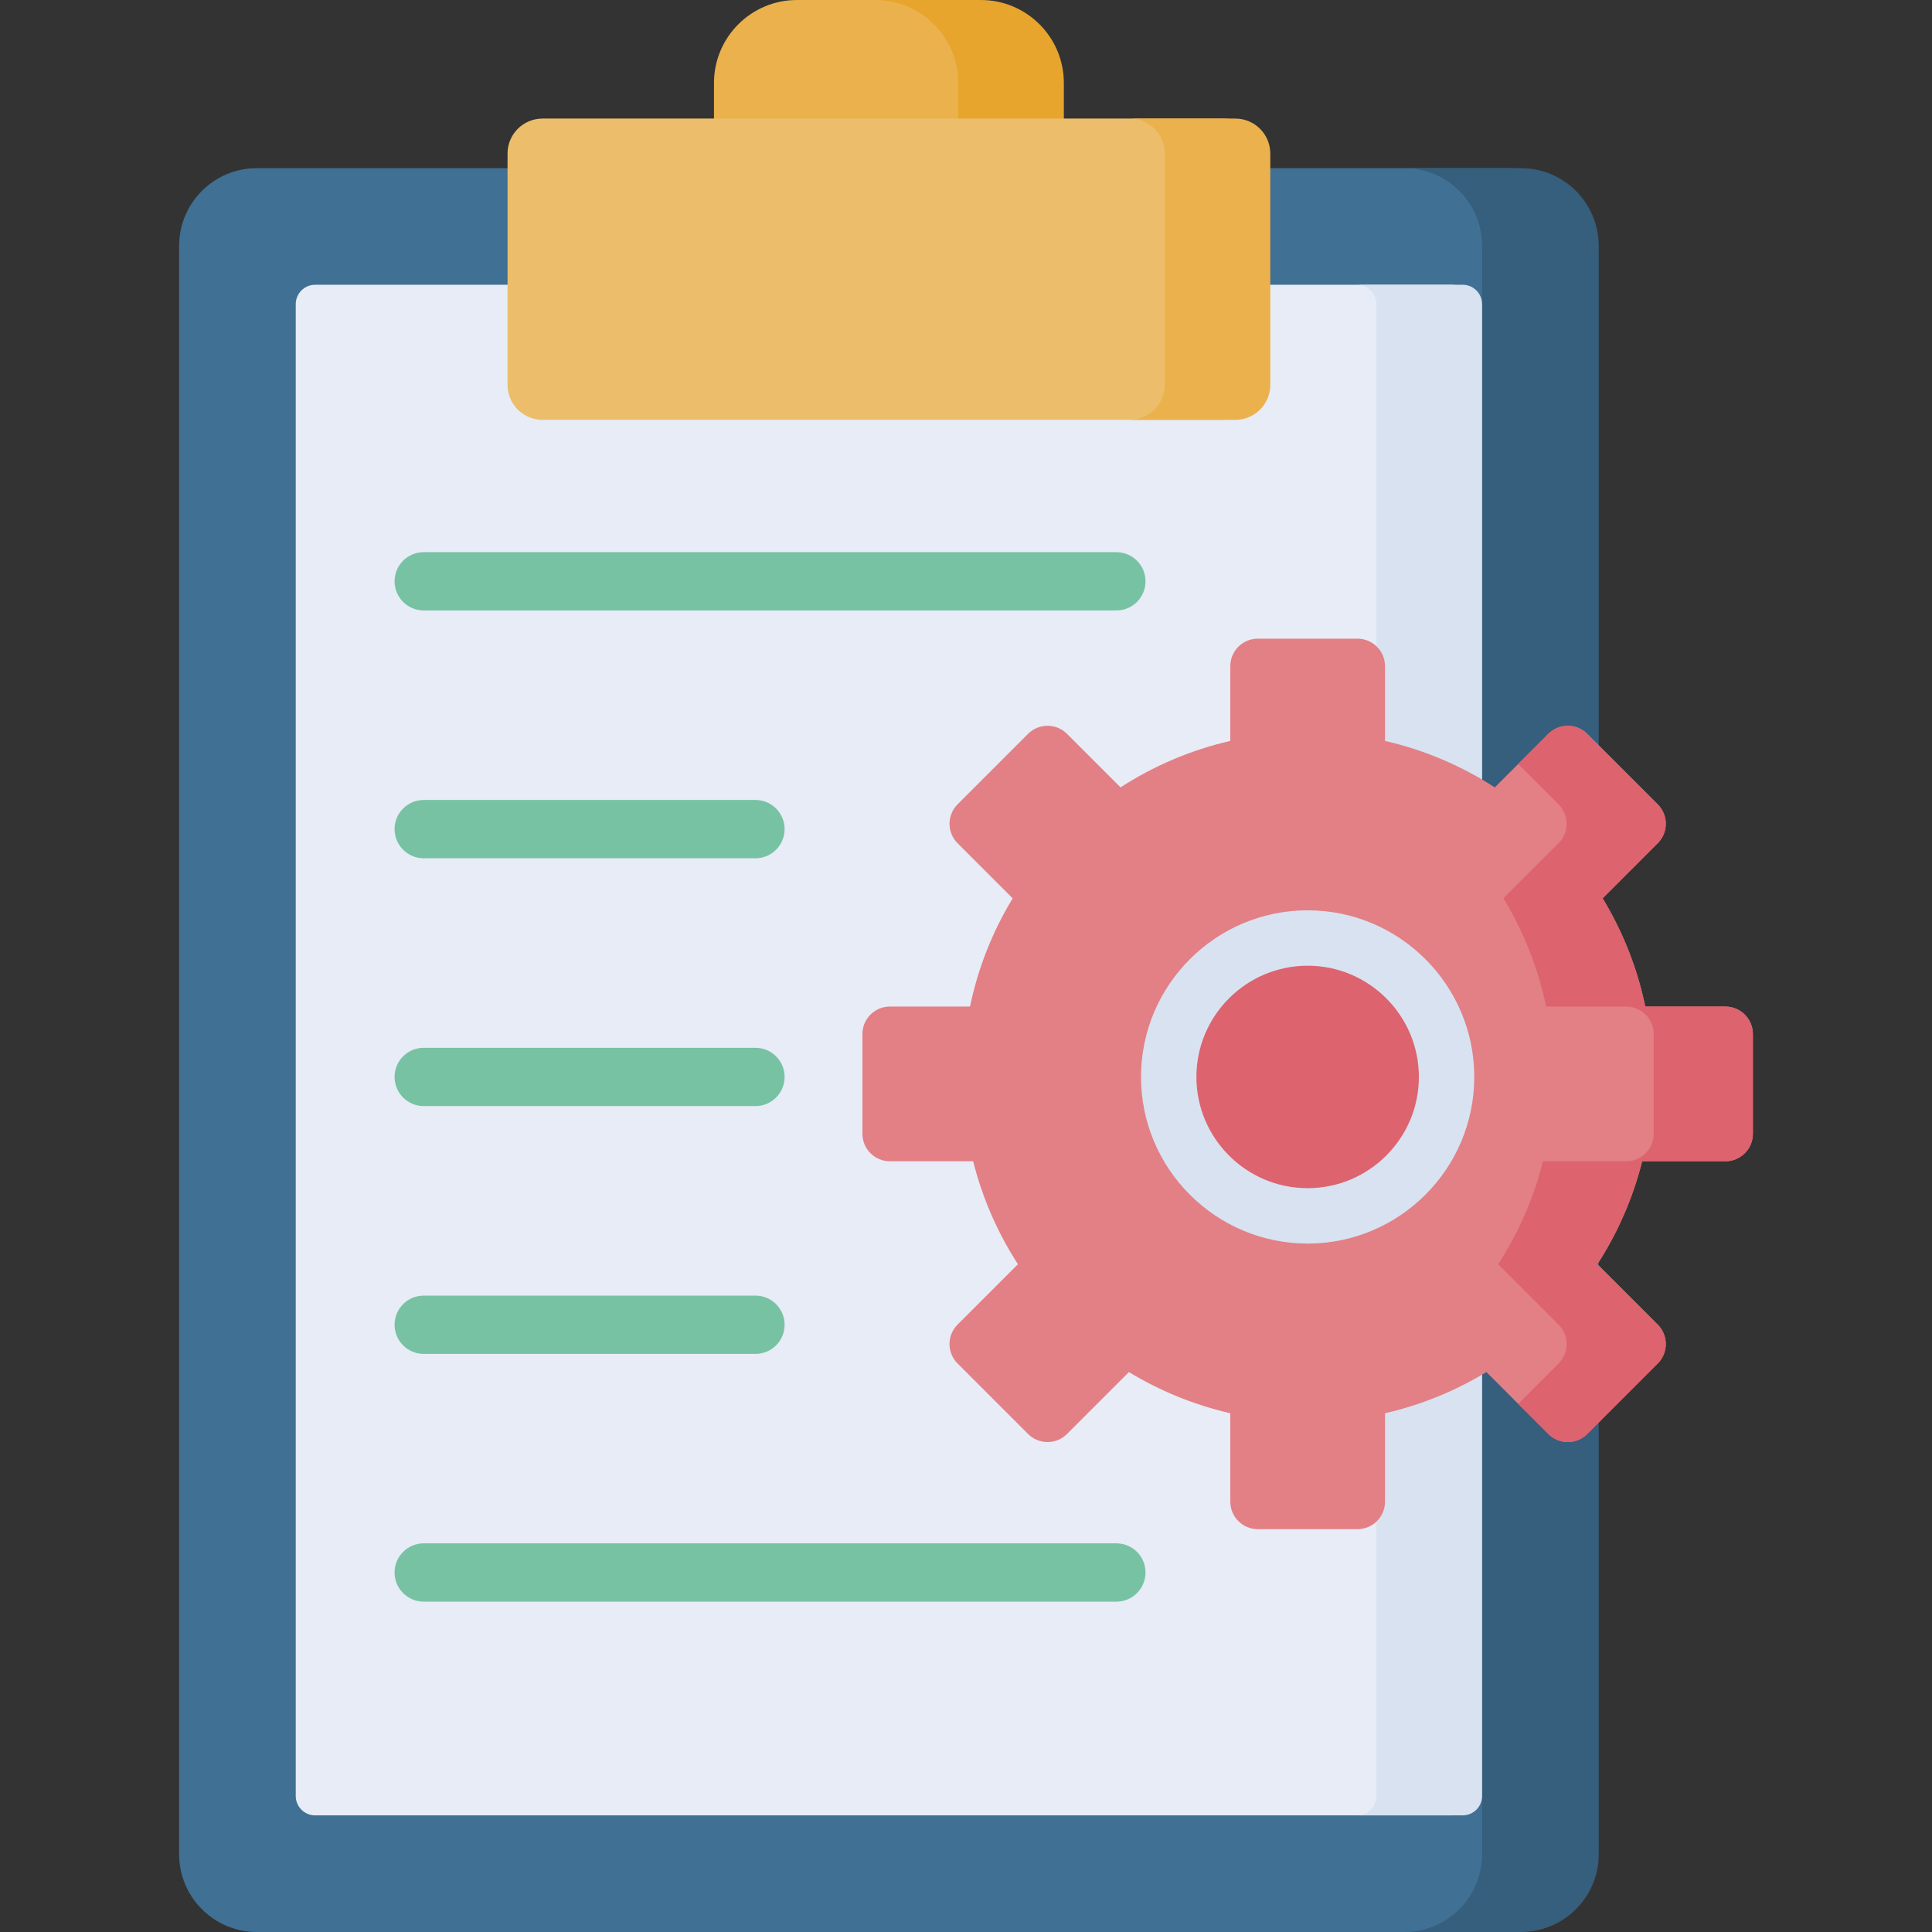 <svg id="Capa_1" enable-background="new 0 0 512 512" height="512" viewBox="0 0 512 512" width="512" xmlns="http://www.w3.org/2000/svg"><rect x="0" y="0" width="512" height="512" fill="#333333" stroke="none"/><g><path d="m257.019 0h-45.813c-12.145 0-21.991 9.846-21.991 21.991v40.85h89.796v-40.85c-.001-12.145-9.847-21.991-21.992-21.991z" fill="#eab14d"/><path d="m420.757 491.396v-426.233c0-11.379-9.225-20.604-20.604-20.604h-332.082c-11.379 0-20.604 9.224-20.604 20.604v426.233c0 11.379 9.225 20.604 20.604 20.604h332.082c11.379 0 20.604-9.224 20.604-20.604z" fill="#407093"/><path d="m389.851 475.944v-395.328c0-2.845-2.306-5.151-5.151-5.151h-301.176c-2.845 0-5.151 2.306-5.151 5.151v395.328c0 2.845 2.306 5.151 5.151 5.151h301.176c2.845 0 5.151-2.307 5.151-5.151z" fill="#e7ecf6"/><path d="m259.939 0h-27.985c12.145 0 21.991 9.846 21.991 21.991v40.85h27.985v-40.85c0-12.145-9.846-21.991-21.991-21.991z" fill="#e7a52e"/><path d="m403.073 44.559h-30.906c11.379 0 20.604 9.224 20.604 20.604v426.233c0 11.379-9.225 20.604-20.604 20.604h30.906c11.379 0 20.604-9.224 20.604-20.604v-426.233c0-11.379-9.225-20.604-20.604-20.604z" fill="#365e7d"/><path d="m392.771 475.944v-395.328c0-2.845-2.306-5.151-5.151-5.151h-27.985c2.845 0 5.151 2.306 5.151 5.151v395.328c0 2.845-2.306 5.151-5.151 5.151h27.985c2.845 0 5.151-2.307 5.151-5.151z" fill="#d8e2f1"/><path d="m333.72 101.993v-61.301c0-5.121-4.151-9.272-9.272-9.272h-180.672c-5.121 0-9.272 4.151-9.272 9.272v61.301c0 5.12 4.151 9.272 9.272 9.272h180.673c5.12 0 9.271-4.152 9.271-9.272z" fill="#ecbe6b"/><path d="m327.369 31.421h-27.986c5.121 0 9.272 4.151 9.272 9.272v61.301c0 5.12-4.151 9.272-9.272 9.272h27.986c5.121 0 9.272-4.151 9.272-9.272v-61.302c-.001-5.121-4.152-9.271-9.272-9.271z" fill="#eab14d"/><path d="m457.244 266.748h-21.226c-2.141-10.302-6.014-19.969-11.304-28.681l14.602-14.601c2.847-2.847 2.847-7.462 0-10.308l-18.684-18.684c-2.847-2.846-7.462-2.846-10.308 0l-14.189 14.189c-8.778-5.682-18.589-9.901-29.093-12.308v-19.81c0-4.026-3.263-7.289-7.289-7.289h-26.423c-4.026 0-7.289 3.264-7.289 7.289v19.81c-10.504 2.407-20.316 6.626-29.093 12.308l-14.189-14.189c-2.847-2.846-7.462-2.846-10.308 0l-18.684 18.684c-2.847 2.846-2.847 7.462 0 10.308l14.602 14.601c-5.29 8.712-9.163 18.379-11.304 28.681h-21.226c-4.026 0-7.289 3.263-7.289 7.289v26.423c0 4.026 3.263 7.289 7.289 7.289h22.058c2.464 9.821 6.516 19.012 11.87 27.283l-16 16c-2.847 2.846-2.847 7.462 0 10.308l18.684 18.684c2.847 2.847 7.462 2.847 10.308 0l16.412-16.412c8.2 4.98 17.246 8.704 26.871 10.91v23.43c0 4.026 3.263 7.289 7.289 7.289h26.423c4.026 0 7.289-3.264 7.289-7.289v-23.43c9.625-2.206 18.671-5.93 26.871-10.91l16.412 16.412c2.847 2.847 7.462 2.847 10.308 0l18.684-18.684c2.847-2.847 2.847-7.462 0-10.308l-16-16c5.354-8.271 9.406-17.461 11.87-27.283h22.058c4.026 0 7.289-3.264 7.289-7.289v-26.423c-.002-4.026-3.266-7.289-7.291-7.289z" fill="#e28086"/><circle cx="346.54" cy="285.402" fill="#dd636e" r="36.818"/><g><path d="m346.54 329.559c-24.349 0-44.158-19.81-44.158-44.158s19.809-44.157 44.158-44.157 44.158 19.809 44.158 44.157-19.81 44.158-44.158 44.158zm0-73.635c-16.254 0-29.478 13.224-29.478 29.477 0 16.254 13.224 29.478 29.478 29.478s29.478-13.224 29.478-29.478c-.001-16.253-13.224-29.477-29.478-29.477z" fill="#d8e2f1"/></g><g><path d="m457.244 266.748h-21.226c-2.141-10.302-6.014-19.969-11.304-28.681l14.602-14.602c2.847-2.847 2.847-7.462 0-10.308l-18.684-18.684c-2.847-2.846-7.462-2.846-10.308 0l-7.987 7.987 10.697 10.697c2.847 2.846 2.847 7.462 0 10.308l-14.602 14.602c5.29 8.712 9.163 18.379 11.304 28.681h21.226c4.026 0 7.289 3.263 7.289 7.289v26.424c0 4.026-3.263 7.289-7.289 7.289h-22.058c-2.464 9.821-6.516 19.012-11.87 27.283l16 16c2.847 2.846 2.847 7.462 0 10.308l-10.697 10.697 7.987 7.987c2.847 2.847 7.462 2.847 10.308 0l18.684-18.684c2.847-2.847 2.847-7.462 0-10.308l-16-16c5.354-8.271 9.406-17.461 11.87-27.283h22.058c4.026 0 7.289-3.264 7.289-7.289v-26.424c0-4.026-3.264-7.289-7.289-7.289z" fill="#dd636e"/></g><g><g><g><path d="m200.202 227.454h-87.908c-4.267 0-7.726-3.459-7.726-7.726 0-4.268 3.459-7.726 7.726-7.726h87.908c4.267 0 7.726 3.459 7.726 7.726.001 4.267-3.459 7.726-7.726 7.726z" fill="#78c2a4"/></g><g><path d="m200.202 293.128h-87.908c-4.267 0-7.726-3.459-7.726-7.726s3.459-7.726 7.726-7.726h87.908c4.267 0 7.726 3.459 7.726 7.726s-3.459 7.726-7.726 7.726z" fill="#78c2a4"/></g><g><path d="m200.202 358.802h-87.908c-4.267 0-7.726-3.459-7.726-7.726 0-4.268 3.459-7.726 7.726-7.726h87.908c4.267 0 7.726 3.459 7.726 7.726.001 4.267-3.459 7.726-7.726 7.726z" fill="#78c2a4"/></g></g><g><g><path d="m295.849 161.78h-183.555c-4.267 0-7.726-3.459-7.726-7.726 0-4.268 3.459-7.726 7.726-7.726h183.555c4.267 0 7.726 3.459 7.726 7.726.001 4.267-3.459 7.726-7.726 7.726z" fill="#78c2a4"/></g></g><g><g><path d="m295.849 424.456h-183.555c-4.267 0-7.726-3.459-7.726-7.726s3.459-7.726 7.726-7.726h183.555c4.267 0 7.726 3.459 7.726 7.726s-3.459 7.726-7.726 7.726z" fill="#78c2a4"/></g></g></g></g></svg>